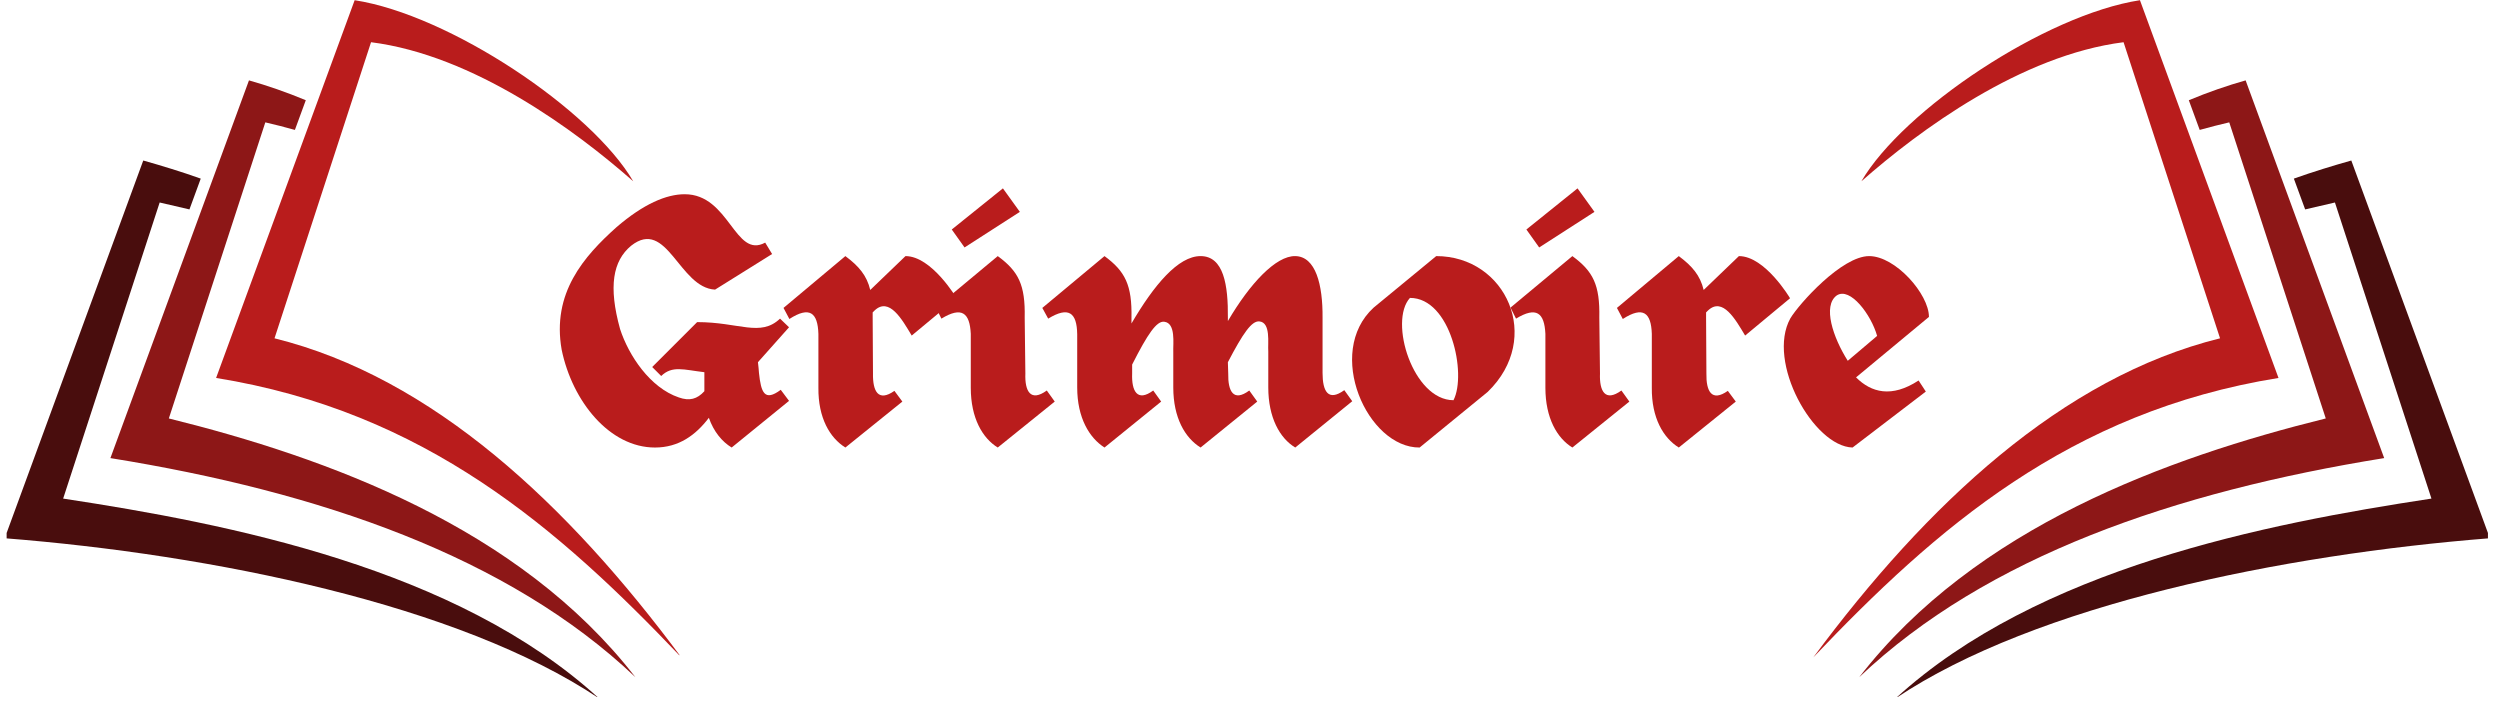 <svg xmlns="http://www.w3.org/2000/svg" xmlns:xlink="http://www.w3.org/1999/xlink" width="446" zoomAndPan="magnify" viewBox="0 0 334.5 94.5" height="126" preserveAspectRatio="xMidYMid meet" version="1.0"><defs><g/><clipPath id="d8c7bfc252"><path d="M 28 0 L 90.902 0 L 90.902 88 L 28 88 Z M 28 0 " clip-rule="nonzero"/></clipPath><clipPath id="a30c99be61"><path d="M 0.887 21 L 81 21 L 81 93.258 L 0.887 93.258 Z M 0.887 21 " clip-rule="nonzero"/></clipPath><clipPath id="53a8f4ed21"><path d="M 242.617 0 L 305 0 L 305 88 L 242.617 88 Z M 242.617 0 " clip-rule="nonzero"/></clipPath><clipPath id="e14882b31b"><path d="M 253 21 L 332.887 21 L 332.887 93.258 L 253 93.258 Z M 253 21 " clip-rule="nonzero"/></clipPath></defs><g clip-path="url(#d8c7bfc252)"><path fill="#b91c1c" d="M 84.727 24.258 C 79.121 14.672 60.121 1.98 47.453 0.027 C 41.273 16.875 35.094 33.723 28.914 50.57 C 56.906 55.078 74.758 70.723 91.16 87.961 C 75.98 67.488 57.883 50.508 36.73 45.266 L 49.645 5.648 C 63.371 7.391 76.973 17.426 84.727 24.258 Z M 84.727 24.258 " fill-opacity="1" fill-rule="evenodd"/></g><path fill="#8d1717" d="M 40.914 13.41 C 38.34 12.336 35.766 11.449 33.312 10.754 C 27.133 27.598 20.953 44.445 14.773 61.293 C 42.766 65.801 68 74.469 85.008 90.602 C 69.48 70.547 43.742 61.23 22.59 55.988 L 35.5 16.371 C 36.805 16.672 38.125 17.012 39.457 17.383 Z M 40.914 13.41 " fill-opacity="1" fill-rule="evenodd"/><g clip-path="url(#a30c99be61)"><path fill="#490d0d" d="M 26.859 23.898 C 24.27 22.977 21.672 22.184 19.168 21.477 C 12.988 38.324 6.809 55.172 0.629 72.016 C 28.34 74.199 61.398 80.883 80.125 93.426 C 61.117 76.035 30.68 70.086 8.449 66.711 L 21.363 27.094 C 22.68 27.398 24.012 27.707 25.348 28.02 Z M 26.859 23.898 " fill-opacity="1" fill-rule="evenodd"/></g><g fill="#b91c1c" fill-opacity="1"><g transform="translate(74.366, 59.879)"><g><path d="M 27.184 -9.984 C 27.184 -10.309 27.094 -10.863 27.047 -11.418 L 31.207 -16.09 L 30.004 -17.246 C 27.371 -14.75 24.551 -16.781 18.91 -16.781 L 12.898 -10.773 L 14.102 -9.57 C 15.582 -11.004 17.105 -10.402 19.879 -10.078 L 19.879 -7.535 C 18.91 -6.473 17.891 -6.195 16.457 -6.703 C 12.621 -8 9.754 -12.297 8.598 -15.859 C 7.027 -21.543 7.629 -24.965 10.078 -27 C 14.887 -30.793 16.504 -21.359 21.312 -21.129 L 28.941 -25.891 L 28.016 -27.418 C 23.949 -25.195 23.254 -33.891 17.246 -33.891 C 14.793 -33.891 11.742 -32.594 8.137 -29.496 C 3.746 -25.566 -0.555 -20.668 0.785 -13.082 C 2.219 -6.148 7.211 0 13.27 0 C 16.457 0 18.723 -1.664 20.48 -3.977 C 21.129 -2.125 22.238 -0.785 23.531 0 L 31.207 -6.242 L 30.098 -7.723 C 27.926 -6.102 27.461 -7.352 27.184 -9.984 Z M 27.184 -9.984 "/></g></g></g><g fill="#b91c1c" fill-opacity="1"><g transform="translate(105.943, 59.879)"><g><path d="M 16.043 -14.98 L 22.055 -19.973 C 22.055 -19.973 18.723 -25.613 15.211 -25.613 L 10.496 -21.082 C 10.031 -23.023 8.969 -24.273 7.168 -25.613 L -1.109 -18.68 L -0.324 -17.199 C 2.402 -18.957 3.469 -18.031 3.559 -15.211 L 3.559 -8 C 3.516 -3.977 5.086 -1.293 7.168 0 L 14.793 -6.148 L 13.73 -7.582 C 11.559 -6.055 10.82 -7.535 10.863 -9.895 L 10.82 -17.383 L 10.82 -18.078 L 11.098 -18.355 C 13.039 -20.156 14.75 -17.152 16.043 -14.98 Z M 16.043 -14.98 "/></g></g></g><g fill="#b91c1c" fill-opacity="1"><g transform="translate(126.331, 59.879)"><g><path d="M 1.016 -29.172 L 2.727 -26.77 L 10.125 -31.531 L 7.859 -34.676 Z M 13.73 -7.629 C 11.559 -6.055 10.773 -7.535 10.863 -9.895 L 10.773 -17.383 C 10.863 -21.777 9.941 -23.578 7.168 -25.613 L -1.109 -18.723 L -0.371 -17.246 C 2.359 -18.91 3.422 -18.031 3.559 -15.211 L 3.559 -8 C 3.559 -3.93 5.133 -1.25 7.168 0 L 14.793 -6.148 Z M 13.73 -7.629 "/></g></g></g><g fill="#b91c1c" fill-opacity="1"><g transform="translate(140.571, 59.879)"><g><path d="M 39.297 -7.676 C 37.125 -6.102 36.387 -7.535 36.387 -9.984 L 36.387 -17.336 C 36.43 -21.82 35.461 -25.566 32.734 -25.613 C 30.145 -25.66 26.676 -21.961 23.719 -16.922 L 23.719 -17.336 C 23.766 -21.73 23.164 -25.613 20.066 -25.613 C 17.059 -25.613 13.824 -21.73 10.82 -16.598 L 10.82 -17.336 C 10.91 -21.73 9.984 -23.578 7.211 -25.613 L -1.109 -18.68 L -0.324 -17.246 C 2.402 -18.91 3.516 -18.078 3.559 -15.164 L 3.559 -8.043 C 3.559 -3.977 5.18 -1.293 7.211 0 L 14.793 -6.148 L 13.73 -7.629 C 11.605 -6.055 10.82 -7.535 10.91 -9.895 L 10.91 -11.098 C 12.992 -15.211 14.195 -16.969 15.211 -16.828 C 16.781 -16.645 16.367 -13.871 16.414 -12.805 L 16.414 -8.043 C 16.414 -3.977 17.984 -1.293 20.066 0 L 27.648 -6.148 L 26.582 -7.629 C 24.457 -6.055 23.719 -7.535 23.766 -9.895 L 23.719 -11.418 C 25.75 -15.305 26.906 -16.969 27.926 -16.875 C 29.496 -16.734 29.035 -13.918 29.125 -12.852 L 29.125 -8.043 C 29.125 -4.023 30.652 -1.25 32.734 0 L 40.359 -6.195 Z M 39.297 -7.676 "/></g></g></g><g fill="#b91c1c" fill-opacity="1"><g transform="translate(180.376, 59.879)"><g><path d="M 11.789 -25.613 L 3.422 -18.723 C -3.145 -12.715 2.59 0.047 9.57 0 L 18.68 -7.445 C 26.121 -14.656 21.129 -25.613 11.789 -25.613 Z M 14.102 -6.332 C 8.691 -6.332 5.41 -16.875 8.277 -20.02 C 13.73 -20.02 15.902 -9.848 14.102 -6.332 Z M 14.102 -6.332 "/></g></g></g><g fill="#b91c1c" fill-opacity="1"><g transform="translate(203.215, 59.879)"><g><path d="M 1.016 -29.172 L 2.727 -26.77 L 10.125 -31.531 L 7.859 -34.676 Z M 13.73 -7.629 C 11.559 -6.055 10.773 -7.535 10.863 -9.895 L 10.773 -17.383 C 10.863 -21.777 9.941 -23.578 7.168 -25.613 L -1.109 -18.723 L -0.371 -17.246 C 2.359 -18.91 3.422 -18.031 3.559 -15.211 L 3.559 -8 C 3.559 -3.93 5.133 -1.25 7.168 0 L 14.793 -6.148 Z M 13.73 -7.629 "/></g></g></g><g fill="#b91c1c" fill-opacity="1"><g transform="translate(217.454, 59.879)"><g><path d="M 16.043 -14.98 L 22.055 -19.973 C 22.055 -19.973 18.723 -25.613 15.211 -25.613 L 10.496 -21.082 C 10.031 -23.023 8.969 -24.273 7.168 -25.613 L -1.109 -18.68 L -0.324 -17.199 C 2.402 -18.957 3.469 -18.031 3.559 -15.211 L 3.559 -8 C 3.516 -3.977 5.086 -1.293 7.168 0 L 14.793 -6.148 L 13.73 -7.582 C 11.559 -6.055 10.82 -7.535 10.863 -9.895 L 10.82 -17.383 L 10.82 -18.078 L 11.098 -18.355 C 13.039 -20.156 14.75 -17.152 16.043 -14.98 Z M 16.043 -14.98 "/></g></g></g><g fill="#b91c1c" fill-opacity="1"><g transform="translate(237.843, 59.879)"><g><path d="M 10.496 -9.387 L 20.25 -17.477 C 20.25 -20.527 15.766 -25.613 12.25 -25.613 C 8.598 -25.613 2.914 -19.277 1.711 -17.293 C -1.527 -11.465 4.809 -0.141 10.031 0 L 19.832 -7.488 L 18.863 -8.969 C 15.258 -6.609 12.527 -7.352 10.496 -9.387 Z M 7.906 -20.344 C 9.707 -21.543 12.527 -17.754 13.316 -14.934 L 9.387 -11.605 C 7.398 -14.75 6.012 -18.957 7.906 -20.344 Z M 7.906 -20.344 "/></g></g></g><g clip-path="url(#53a8f4ed21)"><path fill="#b91c1c" d="M 249.051 24.258 C 254.656 14.672 273.656 1.98 286.324 0.027 C 292.504 16.875 298.684 33.723 304.863 50.57 C 276.871 55.078 259.02 70.723 242.617 87.961 C 257.797 67.488 275.891 50.508 297.043 45.266 L 284.133 5.648 C 270.406 7.391 256.805 17.426 249.051 24.258 Z M 249.051 24.258 " fill-opacity="1" fill-rule="evenodd"/></g><path fill="#8d1717" d="M 292.863 13.41 C 295.438 12.336 298.008 11.449 300.465 10.754 C 306.645 27.598 312.824 44.445 319.004 61.293 C 291.012 65.801 265.777 74.469 248.77 90.602 C 264.297 70.547 290.031 61.23 311.188 55.988 L 298.273 16.371 C 296.973 16.672 295.648 17.012 294.32 17.383 Z M 292.863 13.41 " fill-opacity="1" fill-rule="evenodd"/><g clip-path="url(#e14882b31b)"><path fill="#490d0d" d="M 306.918 23.898 C 309.508 22.977 312.102 22.184 314.605 21.477 C 320.785 38.324 326.965 55.172 333.145 72.016 C 305.438 74.199 272.375 80.883 253.652 93.426 C 272.656 76.035 303.098 70.086 325.328 66.711 L 312.414 27.094 C 311.098 27.398 309.762 27.707 308.43 28.02 Z M 306.918 23.898 " fill-opacity="1" fill-rule="evenodd"/></g></svg>